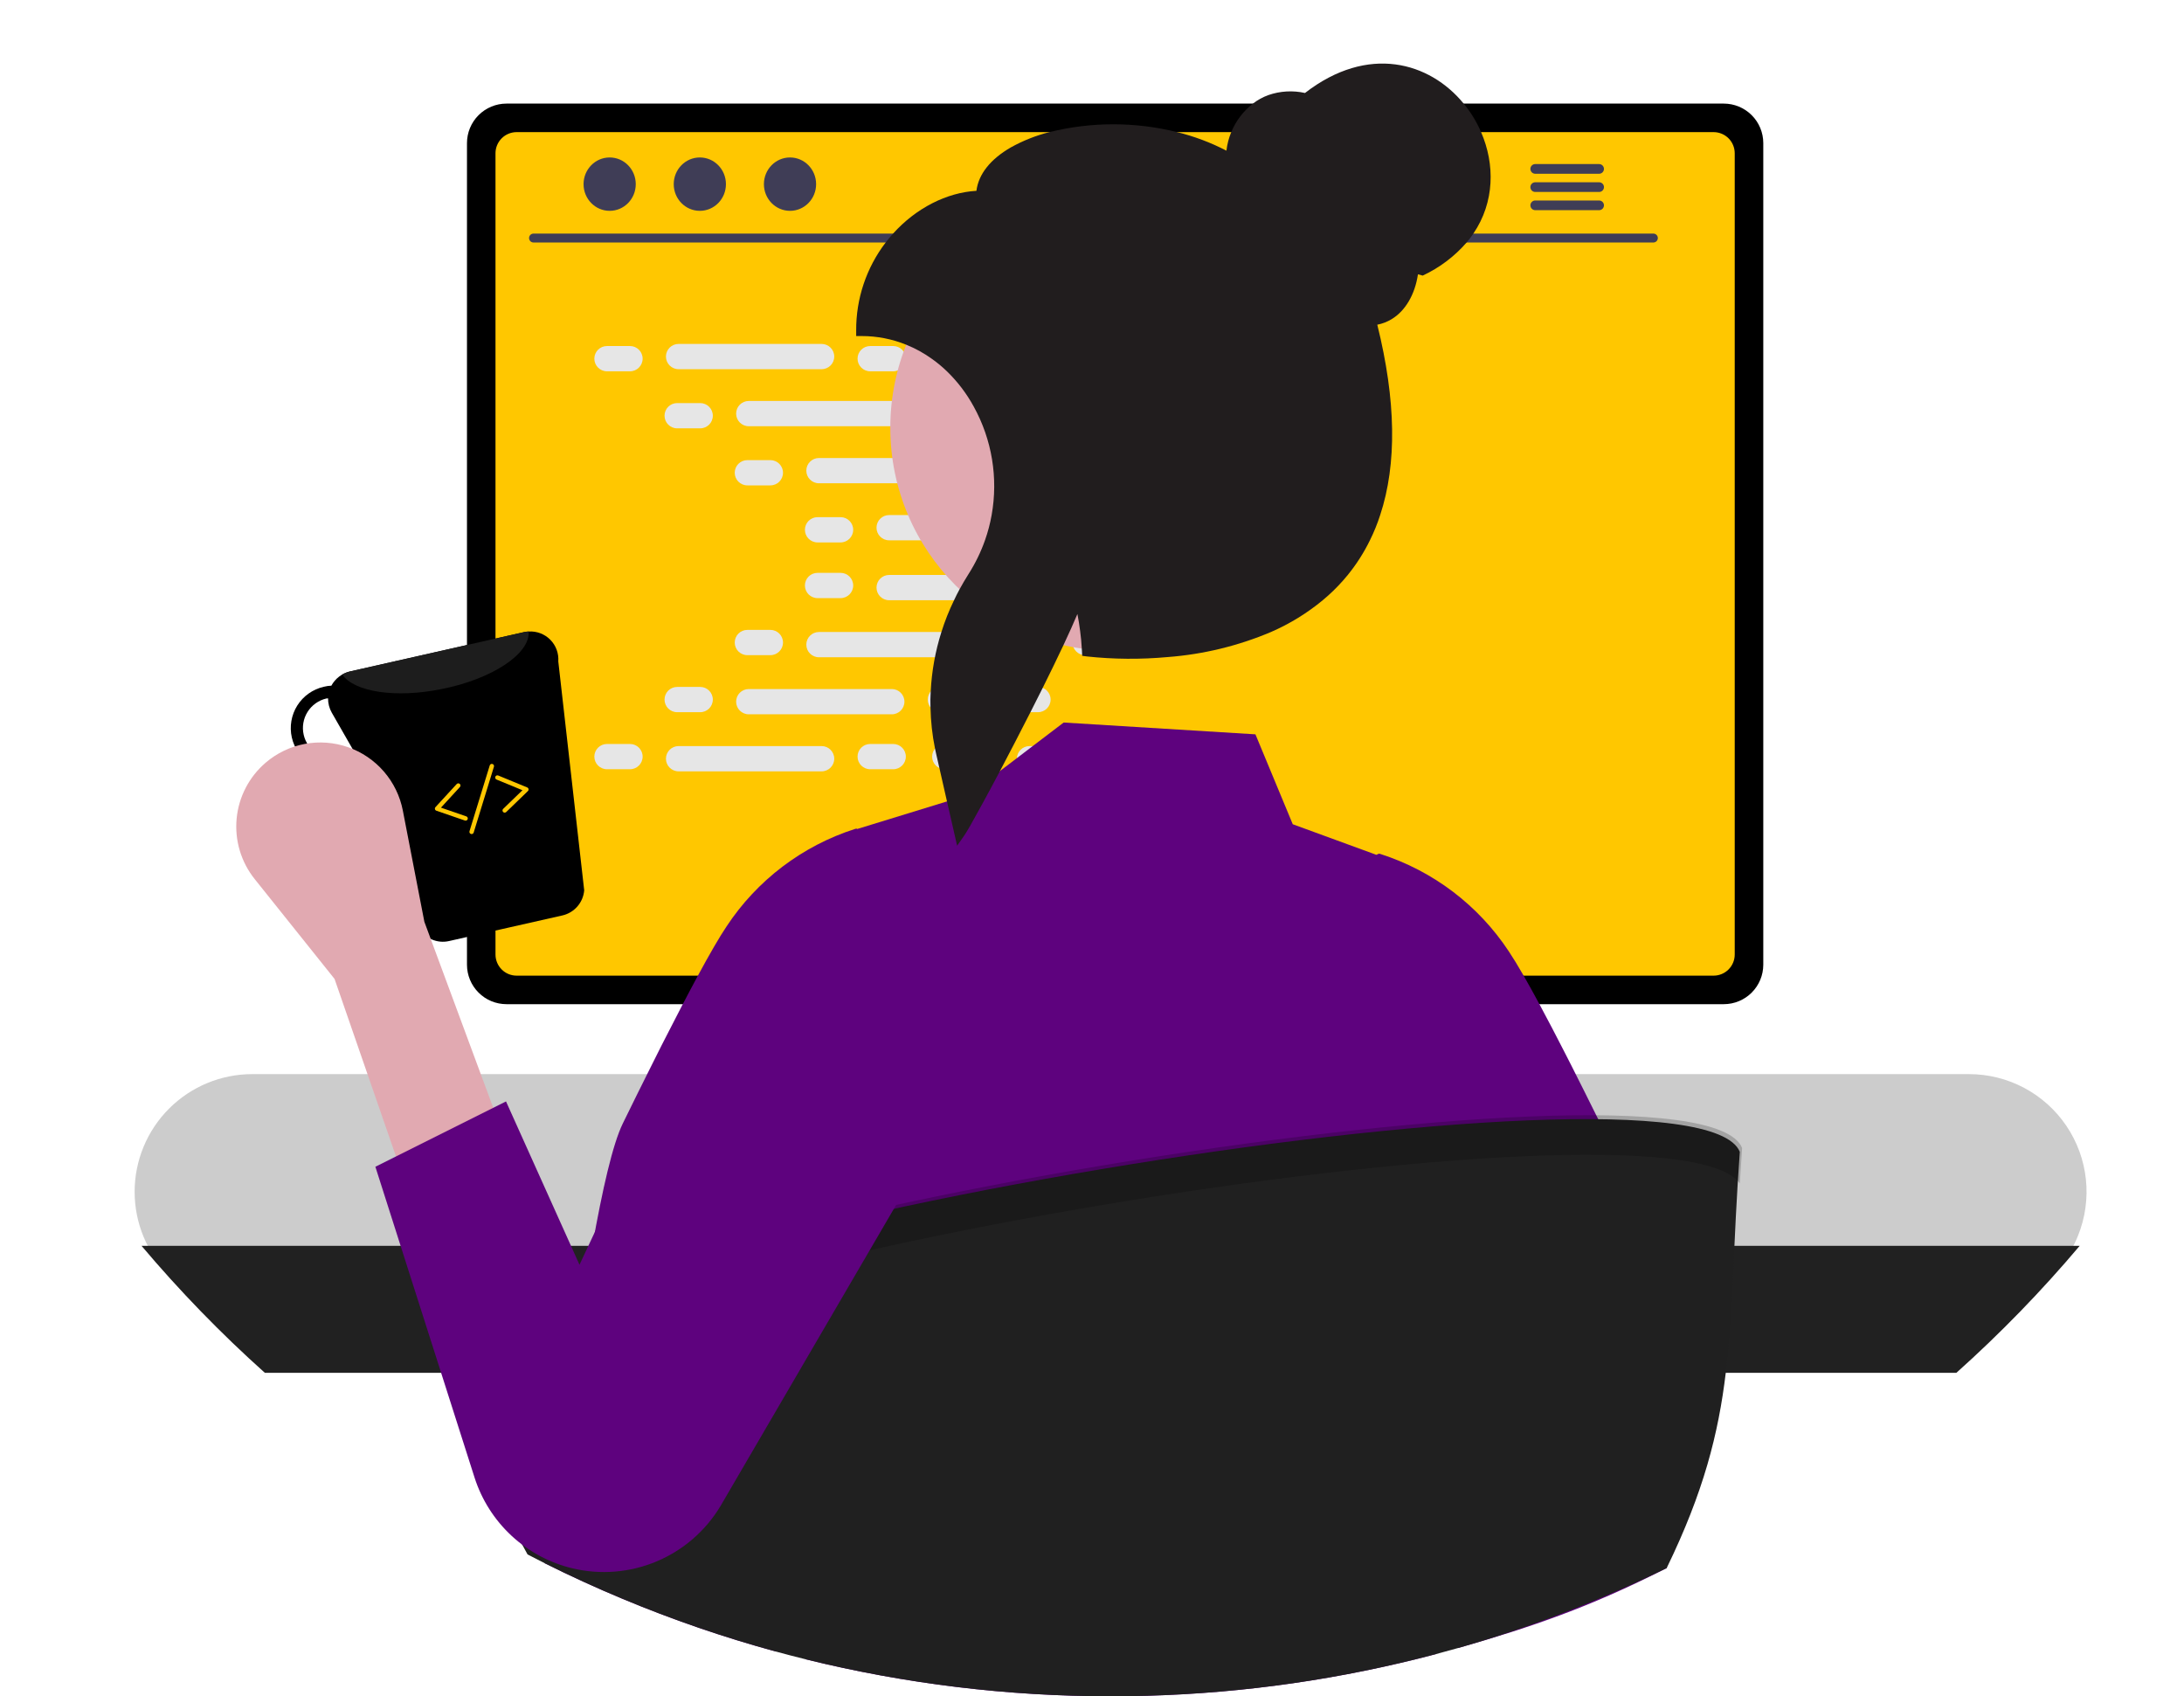 <svg width="528" height="410" viewBox="0 0 528 410" fill="none" xmlns="http://www.w3.org/2000/svg">
<g clip-path="url(#clip0_1_2)">
<path d="M475.997 259.624H60.992C53.448 259.624 46.213 262.621 40.879 267.955C35.545 273.289 32.548 280.524 32.548 288.068C32.548 295.612 35.545 302.847 40.879 308.181C46.213 313.515 53.448 316.512 60.992 316.512H475.997C480.037 316.513 484.03 315.652 487.71 313.985C491.39 312.319 494.671 309.887 497.336 306.851C498.542 305.478 499.614 303.994 500.538 302.417C501.254 301.209 501.875 299.947 502.394 298.642C504.127 294.327 504.775 289.652 504.28 285.029C503.786 280.405 502.165 275.973 499.559 272.122C496.954 268.27 493.443 265.117 489.335 262.938C485.227 260.759 480.647 259.621 475.997 259.624Z" fill="#CCCCCC"/>
<path d="M502.787 301.124C493.574 312.04 483.608 322.3 472.964 331.827H64.036C53.392 322.3 43.426 312.04 34.213 301.124H502.787Z" fill="#212121"/>
<path d="M302.735 194.782H233.884C233.513 194.778 233.143 194.835 232.791 194.952C232.044 195.183 231.39 195.647 230.926 196.277C230.462 196.907 230.213 197.669 230.214 198.451V307.222H306.415V198.451C306.414 197.969 306.319 197.491 306.134 197.045C305.948 196.6 305.677 196.195 305.335 195.854C304.994 195.513 304.588 195.243 304.142 195.059C303.695 194.875 303.217 194.781 302.735 194.782ZM276.677 248.446C276.679 250.21 276.098 251.926 275.022 253.324C273.996 254.682 272.57 255.683 270.945 256.187C269.32 256.691 267.577 256.673 265.963 256.134C264.349 255.595 262.945 254.563 261.948 253.184C260.951 251.805 260.413 250.148 260.408 248.446V235.825C260.428 233.681 261.294 231.631 262.817 230.122C264.34 228.613 266.398 227.766 268.542 227.766C270.687 227.766 272.745 228.613 274.268 230.122C275.791 231.631 276.657 233.681 276.677 235.825V248.446Z" fill="#2F2E41"/>
<path d="M229.981 303.743V314.232C229.981 314.776 230.196 315.298 230.579 315.683C230.963 316.069 231.484 316.287 232.028 316.29H304.601C305.145 316.285 305.664 316.066 306.047 315.681C306.43 315.296 306.646 314.775 306.648 314.232V303.743H229.981Z" fill="#3F3D56"/>
<path d="M416.744 25.04H122.441C119.912 25.043 117.488 26.049 115.699 27.836C113.909 29.623 112.902 32.046 112.896 34.575V233.174C112.898 235.705 113.904 238.131 115.693 239.921C117.483 241.711 119.91 242.717 122.441 242.719H416.744C419.275 242.717 421.702 241.711 423.491 239.921C425.281 238.131 426.287 235.705 426.289 233.174V34.575C426.283 32.046 425.275 29.623 423.486 27.836C421.697 26.049 419.273 25.044 416.744 25.04Z" fill="black"/>
<path d="M414.284 31.934H124.89C123.537 31.937 122.239 32.477 121.283 33.435C120.326 34.393 119.789 35.692 119.789 37.046V230.724C119.791 232.076 120.33 233.372 121.286 234.329C122.242 235.285 123.538 235.823 124.89 235.825H414.284C415.636 235.823 416.932 235.285 417.888 234.329C418.844 233.372 419.383 232.076 419.385 230.724V37.046C419.385 35.692 418.848 34.393 417.891 33.435C416.935 32.477 415.638 31.937 414.284 31.934Z" fill="#FFC700"/>
<path d="M361.023 316.12L358.35 303.425C358.239 302.907 358.001 302.426 357.656 302.024C357.312 301.622 356.872 301.312 356.377 301.124C356.019 300.983 355.638 300.911 355.253 300.911H188.418C188.033 300.911 187.651 300.983 187.293 301.124C186.799 301.312 186.359 301.622 186.015 302.024C185.67 302.426 185.432 302.907 185.321 303.425L182.648 316.12C182.552 316.581 182.559 317.057 182.67 317.515C182.78 317.973 182.992 318.4 183.288 318.765C183.585 319.131 183.959 319.426 184.384 319.629C184.809 319.832 185.274 319.937 185.745 319.938H357.915C358.388 319.94 358.854 319.836 359.281 319.632C359.707 319.428 360.081 319.13 360.376 318.761C360.673 318.396 360.885 317.97 360.997 317.513C361.109 317.056 361.118 316.58 361.023 316.12Z" fill="#2F2E41"/>
<path d="M194.425 303.198H190.158C189.872 303.198 189.64 303.43 189.64 303.716V305.862C189.64 306.148 189.872 306.379 190.158 306.379H194.425C194.711 306.379 194.943 306.148 194.943 305.862V303.716C194.943 303.43 194.711 303.198 194.425 303.198Z" fill="#3F3D56"/>
<path d="M205.031 303.198H200.764C200.478 303.198 200.246 303.43 200.246 303.716V305.862C200.246 306.148 200.478 306.379 200.764 306.379H205.031C205.317 306.379 205.549 306.148 205.549 305.862V303.716C205.549 303.43 205.317 303.198 205.031 303.198Z" fill="#3F3D56"/>
<path d="M215.637 303.198H211.369C211.083 303.198 210.851 303.43 210.851 303.716V305.862C210.851 306.148 211.083 306.379 211.369 306.379H215.637C215.922 306.379 216.154 306.148 216.154 305.862V303.716C216.154 303.43 215.922 303.198 215.637 303.198Z" fill="#3F3D56"/>
<path d="M226.242 303.198H221.975C221.689 303.198 221.457 303.43 221.457 303.716V305.862C221.457 306.148 221.689 306.379 221.975 306.379H226.242C226.528 306.379 226.76 306.148 226.76 305.862V303.716C226.76 303.43 226.528 303.198 226.242 303.198Z" fill="#3F3D56"/>
<path d="M236.848 303.198H232.58C232.294 303.198 232.063 303.43 232.063 303.716V305.862C232.063 306.148 232.294 306.379 232.58 306.379H236.848C237.134 306.379 237.365 306.148 237.365 305.862V303.716C237.365 303.43 237.134 303.198 236.848 303.198Z" fill="#3F3D56"/>
<path d="M247.453 303.198H243.186C242.9 303.198 242.668 303.43 242.668 303.716V305.862C242.668 306.148 242.9 306.379 243.186 306.379H247.453C247.739 306.379 247.971 306.148 247.971 305.862V303.716C247.971 303.43 247.739 303.198 247.453 303.198Z" fill="#3F3D56"/>
<path d="M258.059 303.198H253.791C253.505 303.198 253.274 303.43 253.274 303.716V305.862C253.274 306.148 253.505 306.379 253.791 306.379H258.059C258.345 306.379 258.576 306.148 258.576 305.862V303.716C258.576 303.43 258.345 303.198 258.059 303.198Z" fill="#3F3D56"/>
<path d="M268.664 303.198H264.397C264.111 303.198 263.879 303.43 263.879 303.716V305.862C263.879 306.148 264.111 306.379 264.397 306.379H268.664C268.95 306.379 269.182 306.148 269.182 305.862V303.716C269.182 303.43 268.95 303.198 268.664 303.198Z" fill="#3F3D56"/>
<path d="M279.27 303.198H275.002C274.717 303.198 274.485 303.43 274.485 303.716V305.862C274.485 306.148 274.717 306.379 275.002 306.379H279.27C279.556 306.379 279.787 306.148 279.787 305.862V303.716C279.787 303.43 279.556 303.198 279.27 303.198Z" fill="#3F3D56"/>
<path d="M289.875 303.198H285.608C285.322 303.198 285.09 303.43 285.09 303.716V305.862C285.09 306.148 285.322 306.379 285.608 306.379H289.875C290.161 306.379 290.393 306.148 290.393 305.862V303.716C290.393 303.43 290.161 303.198 289.875 303.198Z" fill="#3F3D56"/>
<path d="M300.481 303.198H296.214C295.928 303.198 295.696 303.43 295.696 303.716V305.862C295.696 306.148 295.928 306.379 296.214 306.379H300.481C300.767 306.379 300.999 306.148 300.999 305.862V303.716C300.999 303.43 300.767 303.198 300.481 303.198Z" fill="#3F3D56"/>
<path d="M311.086 303.198H306.819C306.533 303.198 306.301 303.43 306.301 303.716V305.862C306.301 306.148 306.533 306.379 306.819 306.379H311.086C311.372 306.379 311.604 306.148 311.604 305.862V303.716C311.604 303.43 311.372 303.198 311.086 303.198Z" fill="#3F3D56"/>
<path d="M321.692 303.198H317.425C317.139 303.198 316.907 303.43 316.907 303.716V305.862C316.907 306.148 317.139 306.379 317.425 306.379H321.692C321.978 306.379 322.21 306.148 322.21 305.862V303.716C322.21 303.43 321.978 303.198 321.692 303.198Z" fill="#3F3D56"/>
<path d="M332.297 303.198H328.03C327.744 303.198 327.512 303.43 327.512 303.716V305.862C327.512 306.148 327.744 306.379 328.03 306.379H332.297C332.583 306.379 332.815 306.148 332.815 305.862V303.716C332.815 303.43 332.583 303.198 332.297 303.198Z" fill="#3F3D56"/>
<path d="M342.903 303.198H338.636C338.35 303.198 338.118 303.43 338.118 303.716V305.862C338.118 306.148 338.35 306.379 338.636 306.379H342.903C343.189 306.379 343.421 306.148 343.421 305.862V303.716C343.421 303.43 343.189 303.198 342.903 303.198Z" fill="#3F3D56"/>
<path d="M353.508 303.198H349.241C348.955 303.198 348.723 303.43 348.723 303.716V305.862C348.723 306.148 348.955 306.379 349.241 306.379H353.508C353.794 306.379 354.026 306.148 354.026 305.862V303.716C354.026 303.43 353.794 303.198 353.508 303.198Z" fill="#3F3D56"/>
<path d="M194.3 308.501H190.033C189.747 308.501 189.515 308.732 189.515 309.018V311.164C189.515 311.45 189.747 311.682 190.033 311.682H194.3C194.586 311.682 194.818 311.45 194.818 311.164V309.018C194.818 308.732 194.586 308.501 194.3 308.501Z" fill="#3F3D56"/>
<path d="M204.906 308.501H200.638C200.352 308.501 200.121 308.732 200.121 309.018V311.164C200.121 311.45 200.352 311.682 200.638 311.682H204.906C205.192 311.682 205.423 311.45 205.423 311.164V309.018C205.423 308.732 205.192 308.501 204.906 308.501Z" fill="#3F3D56"/>
<path d="M215.511 308.501H211.244C210.958 308.501 210.726 308.732 210.726 309.018V311.164C210.726 311.45 210.958 311.682 211.244 311.682H215.511C215.797 311.682 216.029 311.45 216.029 311.164V309.018C216.029 308.732 215.797 308.501 215.511 308.501Z" fill="#3F3D56"/>
<path d="M226.117 308.501H221.849C221.564 308.501 221.332 308.732 221.332 309.018V311.164C221.332 311.45 221.564 311.682 221.849 311.682H226.117C226.403 311.682 226.634 311.45 226.634 311.164V309.018C226.634 308.732 226.403 308.501 226.117 308.501Z" fill="#3F3D56"/>
<path d="M236.722 308.501H232.455C232.169 308.501 231.937 308.732 231.937 309.018V311.164C231.937 311.45 232.169 311.682 232.455 311.682H236.722C237.008 311.682 237.24 311.45 237.24 311.164V309.018C237.24 308.732 237.008 308.501 236.722 308.501Z" fill="#3F3D56"/>
<path d="M247.328 308.501H243.061C242.775 308.501 242.543 308.732 242.543 309.018V311.164C242.543 311.45 242.775 311.682 243.061 311.682H247.328C247.614 311.682 247.846 311.45 247.846 311.164V309.018C247.846 308.732 247.614 308.501 247.328 308.501Z" fill="#3F3D56"/>
<path d="M257.933 308.501H253.666C253.38 308.501 253.148 308.732 253.148 309.018V311.164C253.148 311.45 253.38 311.682 253.666 311.682H257.933C258.219 311.682 258.451 311.45 258.451 311.164V309.018C258.451 308.732 258.219 308.501 257.933 308.501Z" fill="#3F3D56"/>
<path d="M268.539 308.501H264.272C263.986 308.501 263.754 308.732 263.754 309.018V311.164C263.754 311.45 263.986 311.682 264.272 311.682H268.539C268.825 311.682 269.057 311.45 269.057 311.164V309.018C269.057 308.732 268.825 308.501 268.539 308.501Z" fill="#3F3D56"/>
<path d="M279.144 308.501H274.877C274.591 308.501 274.359 308.732 274.359 309.018V311.164C274.359 311.45 274.591 311.682 274.877 311.682H279.144C279.43 311.682 279.662 311.45 279.662 311.164V309.018C279.662 308.732 279.43 308.501 279.144 308.501Z" fill="#3F3D56"/>
<path d="M289.75 308.501H285.483C285.197 308.501 284.965 308.732 284.965 309.018V311.164C284.965 311.45 285.197 311.682 285.483 311.682H289.75C290.036 311.682 290.268 311.45 290.268 311.164V309.018C290.268 308.732 290.036 308.501 289.75 308.501Z" fill="#3F3D56"/>
<path d="M300.355 308.501H296.088C295.802 308.501 295.57 308.732 295.57 309.018V311.164C295.57 311.45 295.802 311.682 296.088 311.682H300.355C300.641 311.682 300.873 311.45 300.873 311.164V309.018C300.873 308.732 300.641 308.501 300.355 308.501Z" fill="#3F3D56"/>
<path d="M310.961 308.501H306.694C306.408 308.501 306.176 308.732 306.176 309.018V311.164C306.176 311.45 306.408 311.682 306.694 311.682H310.961C311.247 311.682 311.479 311.45 311.479 311.164V309.018C311.479 308.732 311.247 308.501 310.961 308.501Z" fill="#3F3D56"/>
<path d="M321.567 308.501H317.299C317.013 308.501 316.782 308.732 316.782 309.018V311.164C316.782 311.45 317.013 311.682 317.299 311.682H321.567C321.852 311.682 322.084 311.45 322.084 311.164V309.018C322.084 308.732 321.852 308.501 321.567 308.501Z" fill="#3F3D56"/>
<path d="M332.172 308.501H327.905C327.619 308.501 327.387 308.732 327.387 309.018V311.164C327.387 311.45 327.619 311.682 327.905 311.682H332.172C332.458 311.682 332.69 311.45 332.69 311.164V309.018C332.69 308.732 332.458 308.501 332.172 308.501Z" fill="#3F3D56"/>
<path d="M342.778 308.501H338.51C338.224 308.501 337.993 308.732 337.993 309.018V311.164C337.993 311.45 338.224 311.682 338.51 311.682H342.778C343.064 311.682 343.295 311.45 343.295 311.164V309.018C343.295 308.732 343.064 308.501 342.778 308.501Z" fill="#3F3D56"/>
<path d="M353.383 308.501H349.116C348.83 308.501 348.598 308.732 348.598 309.018V311.164C348.598 311.45 348.83 311.682 349.116 311.682H353.383C353.669 311.682 353.901 311.45 353.901 311.164V309.018C353.901 308.732 353.669 308.501 353.383 308.501Z" fill="#3F3D56"/>
<path d="M282.326 314.864H240.939C240.653 314.864 240.422 315.096 240.422 315.382V317.528C240.422 317.814 240.653 318.045 240.939 318.045H282.326C282.612 318.045 282.844 317.814 282.844 317.528V315.382C282.844 315.096 282.612 314.864 282.326 314.864Z" fill="#3F3D56"/>
<path d="M399.742 58.614H128.957C128.676 58.608 128.408 58.492 128.211 58.29C128.014 58.089 127.904 57.819 127.904 57.537C127.904 57.255 128.014 56.985 128.211 56.784C128.408 56.583 128.676 56.466 128.957 56.46H399.742C400.023 56.466 400.291 56.583 400.488 56.784C400.685 56.985 400.795 57.255 400.795 57.537C400.795 57.819 400.685 58.089 400.488 58.29C400.291 58.492 400.023 58.608 399.742 58.614Z" fill="#3F3D56"/>
<path d="M147.39 50.962C150.875 50.962 153.701 48.074 153.701 44.511C153.701 40.948 150.875 38.059 147.39 38.059C143.905 38.059 141.079 40.948 141.079 44.511C141.079 48.074 143.905 50.962 147.39 50.962Z" fill="#3F3D56"/>
<path d="M169.191 50.962C172.676 50.962 175.502 48.074 175.502 44.511C175.502 40.948 172.676 38.059 169.191 38.059C165.705 38.059 162.88 40.948 162.88 44.511C162.88 48.074 165.705 50.962 169.191 50.962Z" fill="#3F3D56"/>
<path d="M190.992 50.962C194.477 50.962 197.302 48.074 197.302 44.511C197.302 40.948 194.477 38.059 190.992 38.059C187.506 38.059 184.681 40.948 184.681 44.511C184.681 48.074 187.506 50.962 190.992 50.962Z" fill="#3F3D56"/>
<path d="M386.614 39.655H371.13C370.824 39.662 370.533 39.788 370.319 40.007C370.105 40.226 369.985 40.52 369.985 40.827C369.985 41.133 370.105 41.427 370.319 41.646C370.533 41.865 370.824 41.991 371.13 41.998H386.614C386.922 41.994 387.216 41.869 387.432 41.65C387.648 41.43 387.769 41.135 387.769 40.827C387.769 40.519 387.648 40.223 387.432 40.004C387.216 39.784 386.922 39.659 386.614 39.655Z" fill="#3F3D56"/>
<path d="M386.614 44.056H371.13C370.823 44.063 370.532 44.189 370.318 44.408C370.103 44.627 369.983 44.922 369.983 45.228C369.983 45.534 370.103 45.828 370.318 46.047C370.532 46.267 370.823 46.393 371.13 46.4H386.614C386.922 46.396 387.217 46.271 387.433 46.052C387.65 45.832 387.772 45.536 387.772 45.228C387.772 44.919 387.65 44.623 387.433 44.404C387.217 44.185 386.922 44.06 386.614 44.056Z" fill="#3F3D56"/>
<path d="M386.614 48.457H371.13C370.824 48.464 370.533 48.591 370.319 48.81C370.105 49.029 369.985 49.323 369.985 49.629C369.985 49.935 370.105 50.229 370.319 50.448C370.533 50.667 370.824 50.794 371.13 50.801H386.614C386.922 50.797 387.216 50.671 387.432 50.452C387.648 50.233 387.769 49.937 387.769 49.629C387.769 49.321 387.648 49.026 387.432 48.806C387.216 48.587 386.922 48.462 386.614 48.457Z" fill="#3F3D56"/>
<path d="M152.306 83.639H146.742C145.055 83.639 143.688 85.007 143.688 86.694C143.688 88.38 145.055 89.748 146.742 89.748H152.306C153.993 89.748 155.36 88.38 155.36 86.694C155.36 85.007 153.993 83.639 152.306 83.639Z" fill="#E6E6E6"/>
<path d="M215.939 83.639H210.375C208.689 83.639 207.321 85.007 207.321 86.694C207.321 88.38 208.689 89.748 210.375 89.748H215.939C217.626 89.748 218.994 88.38 218.994 86.694C218.994 85.007 217.626 83.639 215.939 83.639Z" fill="#E6E6E6"/>
<path d="M233.969 83.639H228.405C226.718 83.639 225.35 85.007 225.35 86.694C225.35 88.38 226.718 89.748 228.405 89.748H233.969C235.656 89.748 237.023 88.38 237.023 86.694C237.023 85.007 235.656 83.639 233.969 83.639Z" fill="#E6E6E6"/>
<path d="M198.631 83.13H164.051C162.364 83.13 160.996 84.498 160.996 86.184C160.996 87.871 162.364 89.239 164.051 89.239H198.631C200.318 89.239 201.685 87.871 201.685 86.184C201.685 84.498 200.318 83.13 198.631 83.13Z" fill="#E6E6E6"/>
<path d="M283.475 83.13H248.895C247.208 83.13 245.841 84.498 245.841 86.184C245.841 87.871 247.208 89.239 248.895 89.239H283.475C285.162 89.239 286.529 87.871 286.529 86.184C286.529 84.498 285.162 83.13 283.475 83.13Z" fill="#E6E6E6"/>
<path d="M169.275 97.427H163.711C162.024 97.427 160.657 98.794 160.657 100.481C160.657 102.168 162.024 103.535 163.711 103.535H169.275C170.962 103.535 172.329 102.168 172.329 100.481C172.329 98.794 170.962 97.427 169.275 97.427Z" fill="#E6E6E6"/>
<path d="M232.908 97.427H227.344C225.657 97.427 224.29 98.794 224.29 100.481C224.29 102.168 225.657 103.535 227.344 103.535H232.908C234.595 103.535 235.962 102.168 235.962 100.481C235.962 98.794 234.595 97.427 232.908 97.427Z" fill="#E6E6E6"/>
<path d="M250.938 97.427H245.374C243.687 97.427 242.319 98.794 242.319 100.481C242.319 102.168 243.687 103.535 245.374 103.535H250.938C252.624 103.535 253.992 102.168 253.992 100.481C253.992 98.794 252.624 97.427 250.938 97.427Z" fill="#E6E6E6"/>
<path d="M215.6 96.917H181.019C179.333 96.917 177.965 98.285 177.965 99.972C177.965 101.658 179.333 103.026 181.019 103.026H215.6C217.286 103.026 218.654 101.658 218.654 99.972C218.654 98.285 217.286 96.917 215.6 96.917Z" fill="#E6E6E6"/>
<path d="M300.444 96.917H265.864C264.177 96.917 262.809 98.285 262.809 99.972C262.809 101.658 264.177 103.026 265.864 103.026H300.444C302.131 103.026 303.498 101.658 303.498 99.972C303.498 98.285 302.131 96.917 300.444 96.917Z" fill="#E6E6E6"/>
<path d="M186.244 111.214H180.68C178.993 111.214 177.626 112.581 177.626 114.268C177.626 115.955 178.993 117.322 180.68 117.322H186.244C187.931 117.322 189.298 115.955 189.298 114.268C189.298 112.581 187.931 111.214 186.244 111.214Z" fill="#E6E6E6"/>
<path d="M249.877 111.214H244.313C242.626 111.214 241.259 112.581 241.259 114.268C241.259 115.955 242.626 117.322 244.313 117.322H249.877C251.564 117.322 252.931 115.955 252.931 114.268C252.931 112.581 251.564 111.214 249.877 111.214Z" fill="#E6E6E6"/>
<path d="M267.906 111.214H262.342C260.656 111.214 259.288 112.581 259.288 114.268C259.288 115.955 260.656 117.322 262.342 117.322H267.906C269.593 117.322 270.961 115.955 270.961 114.268C270.961 112.581 269.593 111.214 267.906 111.214Z" fill="#E6E6E6"/>
<path d="M232.568 110.704H197.988C196.301 110.704 194.934 112.072 194.934 113.759C194.934 115.446 196.301 116.813 197.988 116.813H232.568C234.255 116.813 235.623 115.446 235.623 113.759C235.623 112.072 234.255 110.704 232.568 110.704Z" fill="#E6E6E6"/>
<path d="M317.413 110.704H282.833C281.146 110.704 279.778 112.072 279.778 113.759C279.778 115.446 281.146 116.813 282.833 116.813H317.413C319.1 116.813 320.467 115.446 320.467 113.759C320.467 112.072 319.1 110.704 317.413 110.704Z" fill="#E6E6E6"/>
<path d="M203.213 125.001H197.649C195.962 125.001 194.594 126.368 194.594 128.055C194.594 129.742 195.962 131.11 197.649 131.11H203.213C204.899 131.11 206.267 129.742 206.267 128.055C206.267 126.368 204.899 125.001 203.213 125.001Z" fill="#E6E6E6"/>
<path d="M266.846 125.001H261.282C259.595 125.001 258.228 126.368 258.228 128.055C258.228 129.742 259.595 131.11 261.282 131.11H266.846C268.533 131.11 269.9 129.742 269.9 128.055C269.9 126.368 268.533 125.001 266.846 125.001Z" fill="#E6E6E6"/>
<path d="M284.875 125.001H279.311C277.624 125.001 276.257 126.368 276.257 128.055C276.257 129.742 277.624 131.11 279.311 131.11H284.875C286.562 131.11 287.93 129.742 287.93 128.055C287.93 126.368 286.562 125.001 284.875 125.001Z" fill="#E6E6E6"/>
<path d="M249.537 124.492H214.957C213.27 124.492 211.903 125.859 211.903 127.546C211.903 129.233 213.27 130.6 214.957 130.6H249.537C251.224 130.6 252.592 129.233 252.592 127.546C252.592 125.859 251.224 124.492 249.537 124.492Z" fill="#E6E6E6"/>
<path d="M215.939 179.825H210.375C208.689 179.825 207.321 181.192 207.321 182.879C207.321 184.566 208.689 185.933 210.375 185.933H215.939C217.626 185.933 218.994 184.566 218.994 182.879C218.994 181.192 217.626 179.825 215.939 179.825Z" fill="#E6E6E6"/>
<path d="M233.969 179.825H228.405C226.718 179.825 225.35 181.192 225.35 182.879C225.35 184.566 226.718 185.933 228.405 185.933H233.969C235.656 185.933 237.023 184.566 237.023 182.879C237.023 181.192 235.656 179.825 233.969 179.825Z" fill="#E6E6E6"/>
<path d="M283.475 180.334H248.895C247.208 180.334 245.841 181.701 245.841 183.388C245.841 185.075 247.208 186.443 248.895 186.443H283.475C285.162 186.443 286.529 185.075 286.529 183.388C286.529 181.701 285.162 180.334 283.475 180.334Z" fill="#E6E6E6"/>
<path d="M152.306 179.825H146.742C145.055 179.825 143.688 181.192 143.688 182.879C143.688 184.566 145.055 185.933 146.742 185.933H152.306C153.993 185.933 155.36 184.566 155.36 182.879C155.36 181.192 153.993 179.825 152.306 179.825Z" fill="#E6E6E6"/>
<path d="M198.631 180.334H164.051C162.364 180.334 160.996 181.701 160.996 183.388C160.996 185.075 162.364 186.443 164.051 186.443H198.631C200.318 186.443 201.685 185.075 201.685 183.388C201.685 181.701 200.318 180.334 198.631 180.334Z" fill="#E6E6E6"/>
<path d="M169.275 166.037H163.711C162.024 166.037 160.657 167.405 160.657 169.092C160.657 170.779 162.024 172.146 163.711 172.146H169.275C170.962 172.146 172.329 170.779 172.329 169.092C172.329 167.405 170.962 166.037 169.275 166.037Z" fill="#E6E6E6"/>
<path d="M232.908 166.037H227.344C225.657 166.037 224.29 167.405 224.29 169.092C224.29 170.779 225.657 172.146 227.344 172.146H232.908C234.595 172.146 235.962 170.779 235.962 169.092C235.962 167.405 234.595 166.037 232.908 166.037Z" fill="#E6E6E6"/>
<path d="M250.938 166.037H245.374C243.687 166.037 242.319 167.405 242.319 169.092C242.319 170.779 243.687 172.146 245.374 172.146H250.938C252.624 172.146 253.992 170.779 253.992 169.092C253.992 167.405 252.624 166.037 250.938 166.037Z" fill="#E6E6E6"/>
<path d="M215.6 166.547H181.019C179.333 166.547 177.965 167.914 177.965 169.601C177.965 171.288 179.333 172.655 181.019 172.655H215.6C217.286 172.655 218.654 171.288 218.654 169.601C218.654 167.914 217.286 166.547 215.6 166.547Z" fill="#E6E6E6"/>
<path d="M186.244 152.25H180.68C178.993 152.25 177.626 153.618 177.626 155.305C177.626 156.991 178.993 158.359 180.68 158.359H186.244C187.931 158.359 189.298 156.991 189.298 155.305C189.298 153.618 187.931 152.25 186.244 152.25Z" fill="#E6E6E6"/>
<path d="M249.877 152.25H244.313C242.626 152.25 241.259 153.618 241.259 155.305C241.259 156.991 242.626 158.359 244.313 158.359H249.877C251.564 158.359 252.931 156.991 252.931 155.305C252.931 153.618 251.564 152.25 249.877 152.25Z" fill="#E6E6E6"/>
<path d="M267.906 152.25H262.342C260.656 152.25 259.288 153.618 259.288 155.305C259.288 156.991 260.656 158.359 262.342 158.359H267.906C269.593 158.359 270.961 156.991 270.961 155.305C270.961 153.618 269.593 152.25 267.906 152.25Z" fill="#E6E6E6"/>
<path d="M232.568 152.759H197.988C196.301 152.759 194.934 154.127 194.934 155.814C194.934 157.501 196.301 158.868 197.988 158.868H232.568C234.255 158.868 235.623 157.501 235.623 155.814C235.623 154.127 234.255 152.759 232.568 152.759Z" fill="#E6E6E6"/>
<path d="M203.213 138.463H197.649C195.962 138.463 194.594 139.831 194.594 141.517C194.594 143.204 195.962 144.572 197.649 144.572H203.213C204.899 144.572 206.267 143.204 206.267 141.517C206.267 139.831 204.899 138.463 203.213 138.463Z" fill="#E6E6E6"/>
<path d="M266.846 138.463H261.282C259.595 138.463 258.228 139.831 258.228 141.517C258.228 143.204 259.595 144.572 261.282 144.572H266.846C268.533 144.572 269.9 143.204 269.9 141.517C269.9 139.831 268.533 138.463 266.846 138.463Z" fill="#E6E6E6"/>
<path d="M284.875 138.463H279.311C277.624 138.463 276.257 139.831 276.257 141.517C276.257 143.204 277.624 144.572 279.311 144.572H284.875C286.562 144.572 287.93 143.204 287.93 141.517C287.93 139.831 286.562 138.463 284.875 138.463Z" fill="#E6E6E6"/>
<path d="M249.537 138.972H214.957C213.27 138.972 211.903 140.34 211.903 142.027C211.903 143.714 213.27 145.081 214.957 145.081H249.537C251.224 145.081 252.592 143.714 252.592 142.027C252.592 140.34 251.224 138.972 249.537 138.972Z" fill="#E6E6E6"/>
<path d="M402.989 379C402.342 379.329 401.684 379.658 401.037 379.976C384.281 388.354 370.875 393.116 352.538 398.334C350.99 381.047 349.494 350.662 348.042 331.827C347.66 326.937 347.278 322.833 346.907 319.938C346.813 318.398 346.499 316.88 345.973 315.43L346.037 319.938L346.196 331.827L347.119 399.819C324.309 405.854 300.878 409.231 277.292 409.883C276.062 409.915 274.853 409.936 273.686 409.958C273.273 409.968 272.869 409.979 272.466 409.979C271.141 409.989 269.826 410 268.5 410C243.645 410.018 218.88 407.016 194.749 401.06C195.269 383.953 195.788 353.907 196.287 331.827C196.393 327.51 196.488 323.491 196.594 319.938C196.796 312.344 197.008 306.872 197.21 305.037C197.031 305.362 196.892 305.708 196.796 306.066C195.814 310.639 195.144 315.274 194.792 319.938C194.42 323.491 194.049 327.51 193.678 331.827C191.705 354.766 189.648 385.957 187.527 399.182C174.901 395.736 162.513 391.474 150.439 386.424C144.076 383.773 137.826 380.913 131.689 377.844C132.855 370.208 134.075 361.649 135.326 352.773C136.302 345.89 137.31 338.816 138.338 331.827C139.929 321.03 141.562 310.446 143.217 301.124C145.635 287.506 148.117 276.561 150.577 271.534C152.91 266.762 155.243 262.053 157.502 257.545C158.287 255.965 159.072 254.406 159.836 252.89C160.016 252.529 160.196 252.179 160.377 251.829C161.999 248.637 163.569 245.582 165.064 242.719C166.347 240.269 167.567 237.957 168.723 235.825C171.523 230.65 173.899 226.524 175.659 223.915C183.019 212.751 193.977 204.439 206.712 200.36L207.03 200.276L207.253 200.371L228.941 193.711L232.112 192.735L234.244 192.077L241.753 186.361L245.836 183.254L249.665 180.337L257.152 174.642L303.509 177.495L312.534 199.226L332.748 206.618L333.098 206.459L333.406 206.331L333.724 206.416C346.457 210.499 357.414 218.809 364.777 229.971C365.774 231.466 366.983 233.439 368.351 235.825C369.518 237.851 370.79 240.163 372.169 242.719C374.131 246.357 376.273 250.461 378.543 254.905C379.042 255.88 379.551 256.877 380.06 257.885C381.004 259.751 381.962 261.657 382.934 263.601C385.193 268.109 387.526 272.817 389.859 277.6C391.885 281.747 393.932 290.274 395.947 301.124C397.612 310.138 399.266 320.765 400.868 331.827C402.968 346.165 400.73 363.336 402.628 376.529C402.745 377.367 402.872 378.183 402.989 379Z" fill="#5E027E"/>
<path d="M269.152 157.296C298.929 157.296 323.067 133.158 323.067 103.381C323.067 73.605 298.929 49.467 269.152 49.467C239.376 49.467 215.238 73.605 215.238 103.381C215.238 133.158 239.376 157.296 269.152 157.296Z" fill="#E1A9B1"/>
<path d="M358.064 31.934C356.998 29.446 355.58 27.124 353.853 25.04C345.666 15.039 330.776 10.638 315.493 22.474C312.551 21.816 309.485 21.993 306.638 22.983C305.293 23.47 304.034 24.164 302.904 25.04C300.59 26.845 298.785 29.221 297.665 31.934C297.067 33.367 296.674 34.877 296.499 36.42C292.721 34.457 288.723 32.951 284.589 31.934C274.445 29.411 263.838 29.411 253.695 31.934C250.444 32.756 247.314 33.997 244.383 35.625C239.42 38.488 236.567 42.105 236.058 46.124C228.899 46.527 221.454 50.292 215.907 56.465C215.281 57.154 214.677 57.875 214.115 58.617C209.45 64.721 206.944 72.2 206.988 79.882V81.228H208.335C212.025 81.225 215.681 81.938 219.099 83.328C221.314 84.218 223.412 85.376 225.346 86.775C226.611 87.673 227.806 88.665 228.92 89.745C231.503 92.246 233.692 95.124 235.411 98.282C239.817 106.262 241.345 115.515 239.738 124.488C239.369 126.565 238.83 128.609 238.126 130.597C237.124 133.434 235.804 136.149 234.191 138.689C234.127 138.785 234.074 138.88 234.011 138.976C233.3 140.11 232.621 141.266 231.985 142.433C231.508 143.303 231.062 144.193 230.649 145.084C229.44 147.564 228.419 150.13 227.594 152.763C226.118 157.418 225.249 162.245 225.007 167.123C224.932 168.416 224.911 169.71 224.954 171.004C225.017 174.339 225.382 177.662 226.046 180.931C226.141 181.377 226.237 181.811 226.332 182.257L227.107 185.64L228.941 193.711L230.214 199.268L231.391 204.422L233.131 201.93C233.724 201.082 235.22 198.473 237.224 194.782C238.55 192.374 240.088 189.5 241.753 186.361C244.075 181.96 246.621 177.049 249.113 172.15C250.121 170.166 251.117 168.194 252.083 166.264C253.907 162.605 255.625 159.073 257.099 155.934C258.457 153.039 259.613 150.472 260.472 148.415C260.737 149.761 260.959 151.13 261.129 152.508C261.32 153.908 261.458 155.329 261.532 156.75C261.553 156.963 261.564 157.185 261.575 157.397L261.617 158.267L261.628 158.522L262.752 158.67C269.236 159.364 275.772 159.414 282.266 158.819H282.277C290.879 158.171 299.319 156.126 307.263 152.763C311.775 150.805 315.988 148.22 319.778 145.084C321.548 143.619 323.201 142.016 324.72 140.291C325.102 139.856 325.473 139.421 325.834 138.976C327.932 136.396 329.729 133.585 331.189 130.597C332.167 128.625 332.997 126.584 333.671 124.488C337.744 112.154 337.51 96.766 332.971 78.482C334.197 78.246 335.371 77.793 336.439 77.145C339.769 75.141 342.081 71.164 342.802 66.306L343.948 66.614C348.008 64.723 351.625 61.998 354.564 58.617C355.146 57.929 355.691 57.211 356.197 56.465C361.383 48.828 361.426 39.665 358.064 31.934Z" fill="#211D1E"/>
<path opacity="0.2" d="M180.813 301.077L189.825 266.299L197.782 296.309L180.813 301.077Z" fill="black"/>
<path d="M420.615 278.417C417.391 322.833 420.732 342.39 402.936 379.011C386.744 386.936 369.878 393.402 352.538 398.334C350.735 398.843 348.929 399.338 347.119 399.819C324.309 405.854 300.878 409.231 277.292 409.883C276.062 409.915 274.853 409.936 273.686 409.958C273.272 409.968 272.869 409.979 272.466 409.979C271.141 409.989 269.826 410 268.5 410C243.645 410.018 218.88 407.016 194.749 401.06C192.331 400.466 189.924 399.84 187.527 399.182C174.901 395.736 162.513 391.474 150.439 386.424C144.076 383.773 137.826 380.913 131.689 377.844C130.299 377.144 128.91 376.444 127.542 375.723C120.51 363.357 116.512 348.318 116.427 330.246C121.295 299.108 409.861 251.564 420.615 278.417Z" fill="#202020"/>
<path opacity="0.2" d="M420.607 286.024C420.771 283.274 420.956 280.433 421.17 277.476C410.416 250.622 121.85 298.167 116.982 329.305C116.996 332.16 117.118 334.93 117.323 337.635C129.112 306.902 403.253 261.714 420.607 286.024Z" fill="black"/>
<path d="M134.972 159.87C135.042 158.909 134.905 157.943 134.571 157.039C134.237 156.134 133.713 155.312 133.035 154.627C132.356 153.942 131.539 153.411 130.637 153.068C129.736 152.726 128.772 152.58 127.81 152.642C127.451 152.655 127.095 152.7 126.744 152.775L84.574 162.302C83.632 162.53 82.748 162.954 81.979 163.545C81.21 164.135 80.574 164.881 80.111 165.733C79.492 165.756 78.878 165.845 78.279 165.999C76.966 166.296 75.725 166.849 74.627 167.626C73.528 168.403 72.594 169.389 71.876 170.527C71.158 171.666 70.672 172.934 70.445 174.26C70.217 175.587 70.253 176.945 70.551 178.257C70.848 179.569 71.401 180.81 72.178 181.909C72.955 183.007 73.941 183.942 75.079 184.66C77.378 186.109 80.158 186.585 82.809 185.985C84.317 185.635 85.728 184.952 86.939 183.986L101.229 224.224C101.943 225.485 103.045 226.481 104.372 227.064C105.699 227.646 107.179 227.784 108.59 227.455L136.004 221.26C137.405 220.932 138.665 220.168 139.605 219.079C140.544 217.99 141.115 216.631 141.234 215.197L134.972 159.87ZM82.176 183.12C80.283 183.547 78.298 183.206 76.656 182.172C75.015 181.138 73.85 179.495 73.418 177.603C72.986 175.711 73.322 173.726 74.351 172.081C75.381 170.437 77.021 169.268 78.912 168.83C79.045 168.797 79.178 168.83 79.311 168.797C79.301 170.011 79.611 171.206 80.211 172.261L85.44 181.388C84.53 182.251 83.401 182.85 82.176 183.12Z" fill="black"/>
<path d="M127.81 152.642C128.21 157.971 119.083 164.1 106.858 166.532C95.633 168.83 85.573 167.231 82.742 163.035C83.311 162.697 83.929 162.45 84.574 162.302L126.744 152.775C127.095 152.7 127.451 152.655 127.81 152.642Z" fill="#1D1D1D"/>
<path d="M98.645 287.936L122.331 276.093L102.593 222.799L97.391 195.923C96.715 192.431 95.135 189.178 92.808 186.488C90.481 183.798 87.489 181.767 84.13 180.596C80.772 179.425 77.165 179.156 73.67 179.815C70.175 180.475 66.915 182.04 64.215 184.355C60.213 187.785 57.7 192.635 57.207 197.882C56.714 203.13 58.279 208.363 61.571 212.479L80.881 236.616L98.645 287.936Z" fill="#E1A9B1"/>
<path d="M122.331 266.224L90.75 282.014L114.717 357.111C116.438 362.504 119.523 367.36 123.673 371.21C127.824 375.059 132.898 377.771 138.405 379.082C145.195 380.699 152.324 380.111 158.757 377.404C165.19 374.696 170.594 370.01 174.185 364.025L237.739 255.092C242.243 247.585 243.633 238.615 241.613 230.098C239.592 221.58 234.321 214.191 226.926 209.507C222.948 206.988 218.485 205.334 213.826 204.655C209.168 203.975 204.418 204.283 199.887 205.56C195.355 206.837 191.143 209.054 187.525 212.067C183.907 215.079 180.964 218.82 178.887 223.045L140.096 305.701L122.331 266.224Z" fill="#5E027E"/>
<path d="M112.563 198.357C112.505 198.357 112.446 198.348 112.391 198.328L105.496 195.955C105.412 195.926 105.338 195.877 105.278 195.813C105.218 195.748 105.176 195.669 105.154 195.584C105.132 195.498 105.132 195.409 105.154 195.324C105.176 195.238 105.218 195.16 105.278 195.095L110.406 189.512C110.453 189.46 110.51 189.418 110.573 189.388C110.636 189.359 110.704 189.342 110.774 189.339C110.844 189.336 110.914 189.346 110.979 189.37C111.045 189.394 111.105 189.43 111.156 189.478C111.208 189.525 111.249 189.582 111.279 189.645C111.308 189.708 111.325 189.777 111.328 189.847C111.33 189.916 111.32 189.986 111.295 190.051C111.271 190.117 111.234 190.177 111.187 190.228L106.607 195.215L112.736 197.326C112.854 197.367 112.955 197.448 113.019 197.556C113.083 197.664 113.107 197.791 113.086 197.915C113.066 198.038 113.002 198.151 112.906 198.232C112.81 198.313 112.689 198.357 112.563 198.357Z" fill="#FFC700"/>
<path d="M122.015 196.423C121.909 196.423 121.806 196.391 121.718 196.332C121.631 196.273 121.563 196.189 121.523 196.091C121.483 195.993 121.474 195.886 121.496 195.783C121.518 195.679 121.57 195.585 121.646 195.511L126.307 191.005L120.046 188.425C119.981 188.399 119.923 188.36 119.873 188.311C119.824 188.262 119.785 188.203 119.758 188.139C119.731 188.075 119.717 188.006 119.717 187.936C119.717 187.866 119.73 187.797 119.757 187.733C119.783 187.668 119.822 187.61 119.872 187.561C119.921 187.511 119.979 187.472 120.044 187.445C120.108 187.419 120.177 187.405 120.247 187.405C120.316 187.405 120.385 187.419 120.45 187.445L127.459 190.334C127.541 190.367 127.613 190.421 127.668 190.489C127.724 190.557 127.762 190.638 127.778 190.724C127.795 190.811 127.79 190.9 127.763 190.984C127.736 191.068 127.689 191.144 127.626 191.205L122.383 196.274C122.284 196.369 122.152 196.423 122.015 196.423Z" fill="#FFC700"/>
<path d="M114.011 201.601C113.958 201.601 113.905 201.593 113.855 201.577C113.788 201.557 113.726 201.524 113.673 201.479C113.619 201.435 113.575 201.38 113.542 201.319C113.509 201.257 113.489 201.19 113.483 201.12C113.476 201.051 113.483 200.981 113.504 200.915L118.398 185.006C118.44 184.872 118.533 184.76 118.657 184.695C118.782 184.63 118.927 184.616 119.061 184.657C119.195 184.699 119.307 184.792 119.373 184.916C119.439 185.04 119.453 185.185 119.412 185.319L114.518 201.227C114.484 201.336 114.417 201.43 114.326 201.498C114.235 201.565 114.124 201.601 114.011 201.601Z" fill="#FFC700"/>
</g>
<defs>
<clipPath id="clip0_1_2">
<rect width="528" height="410" fill="white"/>
</clipPath>
</defs>
</svg>

